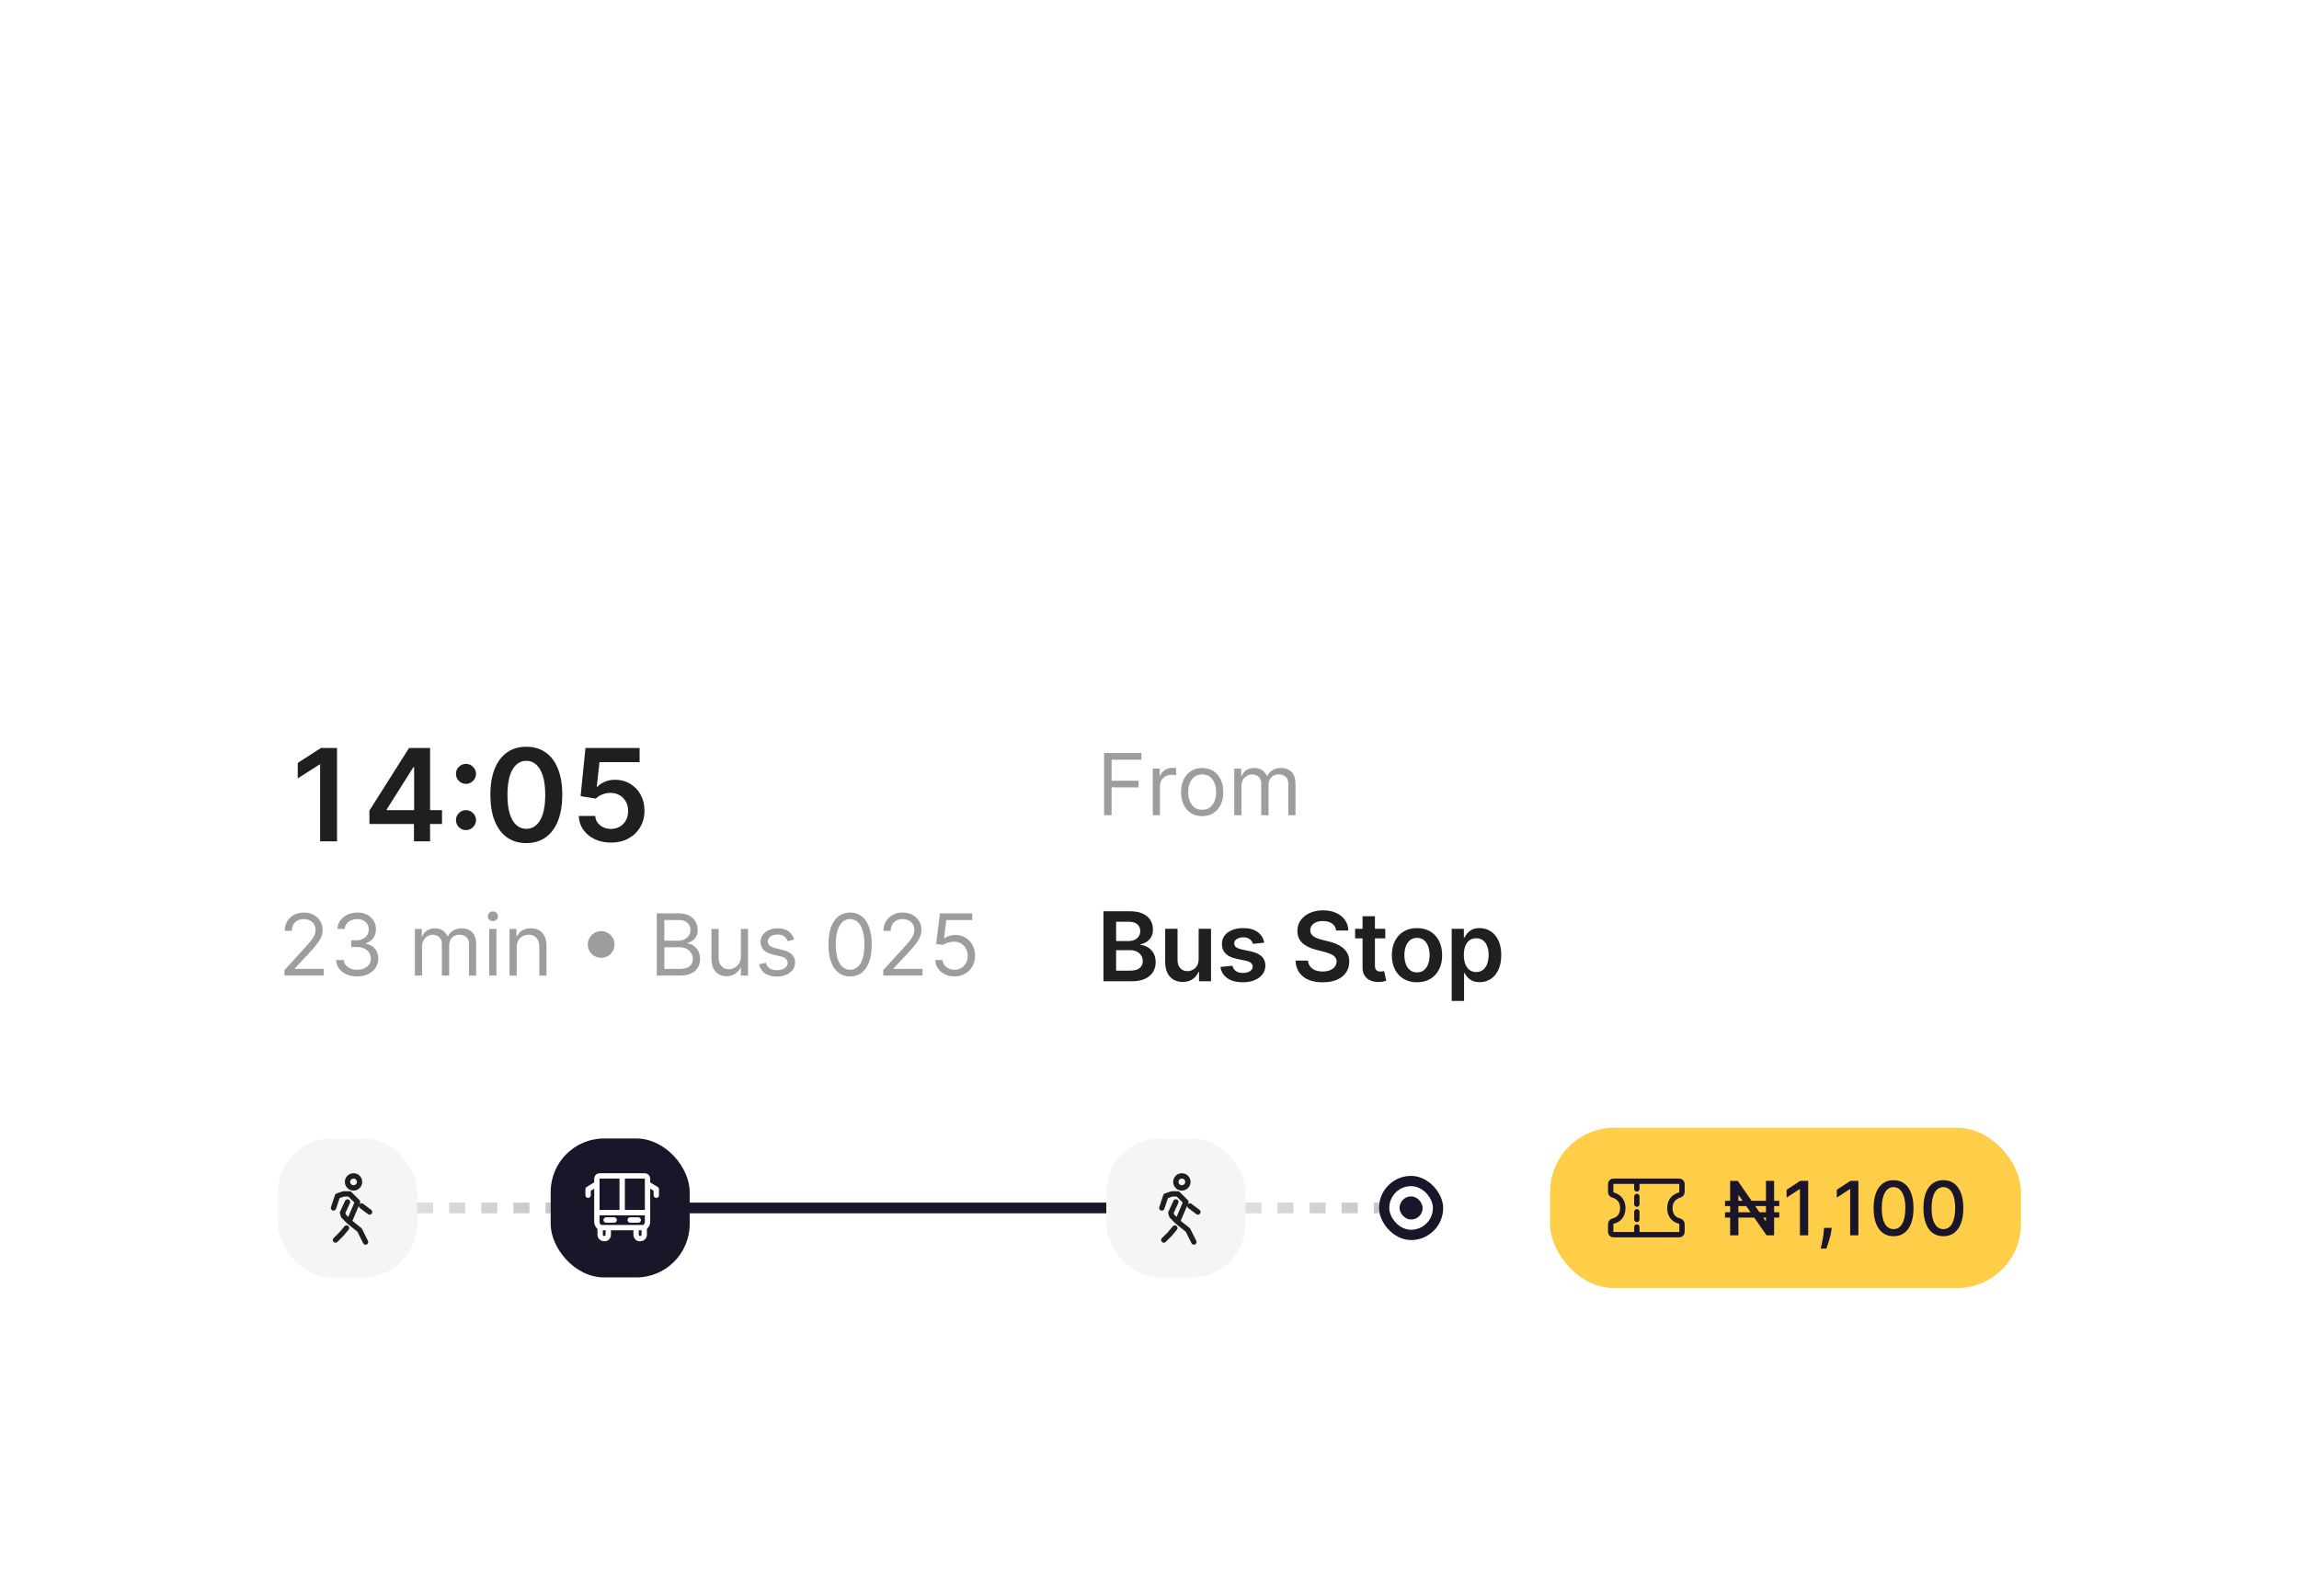 <svg width="252" height="175" viewBox="0 0 252 175" fill="none" xmlns="http://www.w3.org/2000/svg">
<g filter="url(#filter0_dddddd_10_1812)">
<rect x="14.065" y="40.986" width="223.87" height="92.67" rx="14.065" fill="white"/>
<path d="M36.942 58.027V68.256H35.089V59.83H35.029L32.637 61.358V59.66L35.179 58.027H36.942ZM40.494 66.358V64.884L44.834 58.027H46.063V60.124H45.314L42.392 64.755V64.835H48.45V66.358H40.494ZM45.374 68.256V65.908L45.394 65.249V58.027H47.142V68.256H45.374ZM51.081 67.027C50.778 67.027 50.518 66.921 50.301 66.707C50.085 66.491 49.978 66.231 49.982 65.928C49.978 65.629 50.085 65.372 50.301 65.159C50.518 64.946 50.778 64.84 51.081 64.84C51.374 64.84 51.629 64.946 51.845 65.159C52.065 65.372 52.176 65.629 52.18 65.928C52.176 66.131 52.123 66.316 52.02 66.483C51.92 66.649 51.787 66.782 51.62 66.882C51.457 66.979 51.277 67.027 51.081 67.027ZM51.081 61.958C50.778 61.958 50.518 61.851 50.301 61.638C50.085 61.421 49.978 61.162 49.982 60.859C49.978 60.559 50.085 60.303 50.301 60.09C50.518 59.873 50.778 59.765 51.081 59.765C51.374 59.765 51.629 59.873 51.845 60.09C52.065 60.303 52.176 60.559 52.18 60.859C52.176 61.059 52.123 61.242 52.02 61.408C51.92 61.575 51.787 61.708 51.62 61.808C51.457 61.908 51.277 61.958 51.081 61.958ZM57.692 68.451C56.869 68.451 56.163 68.243 55.574 67.826C54.988 67.407 54.537 66.802 54.22 66.013C53.907 65.221 53.751 64.267 53.751 63.151C53.754 62.036 53.912 61.087 54.225 60.304C54.542 59.518 54.993 58.919 55.579 58.506C56.168 58.093 56.873 57.887 57.692 57.887C58.511 57.887 59.215 58.093 59.804 58.506C60.394 58.919 60.845 59.518 61.158 60.304C61.474 61.09 61.633 62.039 61.633 63.151C61.633 64.27 61.474 65.226 61.158 66.018C60.845 66.807 60.394 67.41 59.804 67.826C59.218 68.243 58.514 68.451 57.692 68.451ZM57.692 66.887C58.331 66.887 58.836 66.573 59.205 65.943C59.578 65.311 59.764 64.38 59.764 63.151C59.764 62.339 59.68 61.656 59.51 61.103C59.34 60.551 59.1 60.135 58.791 59.855C58.481 59.572 58.115 59.43 57.692 59.43C57.056 59.43 56.553 59.746 56.183 60.379C55.814 61.008 55.627 61.933 55.624 63.151C55.62 63.967 55.702 64.653 55.869 65.209C56.038 65.765 56.278 66.185 56.588 66.468C56.898 66.748 57.266 66.887 57.692 66.887ZM66.972 68.396C66.306 68.396 65.71 68.271 65.184 68.021C64.658 67.768 64.24 67.422 63.931 66.982C63.624 66.543 63.461 66.04 63.441 65.474H65.239C65.272 65.893 65.454 66.236 65.784 66.503C66.113 66.766 66.51 66.897 66.972 66.897C67.335 66.897 67.658 66.814 67.941 66.648C68.224 66.481 68.447 66.25 68.611 65.953C68.774 65.657 68.854 65.319 68.85 64.939C68.854 64.553 68.772 64.21 68.606 63.91C68.439 63.611 68.211 63.376 67.921 63.206C67.632 63.033 67.299 62.947 66.922 62.947C66.616 62.943 66.315 63 66.018 63.116C65.722 63.233 65.487 63.386 65.314 63.576L63.641 63.301L64.175 58.027H70.109V59.575H65.709L65.414 62.287H65.474C65.664 62.064 65.932 61.879 66.278 61.733C66.624 61.583 67.004 61.508 67.417 61.508C68.036 61.508 68.589 61.654 69.075 61.947C69.561 62.237 69.944 62.637 70.224 63.146C70.504 63.656 70.643 64.238 70.643 64.894C70.643 65.57 70.487 66.173 70.174 66.703C69.864 67.229 69.433 67.643 68.88 67.946C68.331 68.246 67.695 68.396 66.972 68.396Z" fill="#1F1F1F"/>
<path d="M31.18 82.977V82.377L33.431 79.913C33.695 79.625 33.913 79.374 34.084 79.161C34.255 78.945 34.381 78.743 34.463 78.555C34.548 78.364 34.59 78.164 34.59 77.956C34.59 77.716 34.532 77.508 34.417 77.333C34.303 77.157 34.148 77.022 33.95 76.927C33.753 76.831 33.531 76.783 33.285 76.783C33.023 76.783 32.794 76.838 32.599 76.947C32.405 77.053 32.256 77.203 32.149 77.396C32.045 77.589 31.992 77.816 31.992 78.075H31.207C31.207 77.676 31.299 77.325 31.483 77.023C31.667 76.721 31.918 76.486 32.236 76.317C32.555 76.148 32.914 76.064 33.311 76.064C33.711 76.064 34.065 76.148 34.373 76.317C34.682 76.486 34.924 76.713 35.099 77C35.275 77.286 35.362 77.605 35.362 77.956C35.362 78.206 35.317 78.452 35.226 78.691C35.137 78.929 34.982 79.194 34.76 79.487C34.54 79.778 34.235 80.133 33.844 80.553L32.312 82.191V82.244H35.482V82.977H31.18ZM39.162 83.07C38.722 83.07 38.33 82.995 37.986 82.844C37.644 82.693 37.372 82.483 37.17 82.214C36.971 81.944 36.862 81.629 36.844 81.272H37.683C37.701 81.492 37.776 81.681 37.91 81.841C38.043 81.999 38.217 82.121 38.432 82.208C38.648 82.294 38.886 82.338 39.148 82.338C39.441 82.338 39.701 82.286 39.928 82.184C40.154 82.082 40.331 81.94 40.46 81.758C40.589 81.576 40.653 81.365 40.653 81.125C40.653 80.875 40.591 80.654 40.467 80.463C40.343 80.27 40.16 80.119 39.921 80.01C39.681 79.901 39.388 79.847 39.042 79.847H38.496V79.114H39.042C39.312 79.114 39.55 79.065 39.754 78.968C39.961 78.87 40.122 78.732 40.237 78.555C40.355 78.377 40.414 78.169 40.414 77.929C40.414 77.698 40.362 77.497 40.26 77.326C40.158 77.155 40.014 77.022 39.828 76.927C39.643 76.831 39.426 76.783 39.175 76.783C38.94 76.783 38.718 76.827 38.509 76.913C38.303 76.998 38.134 77.121 38.003 77.283C37.872 77.443 37.801 77.636 37.79 77.862H36.991C37.004 77.505 37.111 77.192 37.314 76.923C37.516 76.652 37.78 76.442 38.106 76.29C38.435 76.14 38.795 76.064 39.188 76.064C39.61 76.064 39.972 76.15 40.274 76.32C40.576 76.489 40.808 76.712 40.97 76.99C41.132 77.267 41.213 77.567 41.213 77.889C41.213 78.273 41.112 78.6 40.91 78.871C40.71 79.142 40.438 79.33 40.094 79.434V79.487C40.525 79.558 40.861 79.741 41.103 80.037C41.345 80.33 41.466 80.693 41.466 81.125C41.466 81.496 41.365 81.829 41.163 82.124C40.963 82.417 40.69 82.648 40.344 82.817C39.997 82.986 39.603 83.07 39.162 83.07ZM45.478 82.977V77.862H46.237V78.661H46.304C46.411 78.388 46.583 78.176 46.82 78.025C47.058 77.872 47.343 77.796 47.676 77.796C48.013 77.796 48.294 77.872 48.518 78.025C48.745 78.176 48.921 78.388 49.048 78.661H49.101C49.232 78.397 49.428 78.187 49.691 78.032C49.952 77.874 50.267 77.796 50.633 77.796C51.09 77.796 51.464 77.939 51.755 78.225C52.046 78.509 52.191 78.952 52.191 79.554V82.977H51.405V79.554C51.405 79.176 51.302 78.907 51.096 78.745C50.889 78.583 50.646 78.501 50.366 78.501C50.007 78.501 49.728 78.61 49.531 78.828C49.333 79.043 49.234 79.316 49.234 79.647V82.977H48.435V79.474C48.435 79.183 48.341 78.949 48.152 78.771C47.963 78.591 47.72 78.501 47.423 78.501C47.219 78.501 47.028 78.556 46.85 78.665C46.675 78.773 46.533 78.924 46.424 79.118C46.317 79.308 46.264 79.529 46.264 79.78V82.977H45.478ZM53.628 82.977V77.862H54.414V82.977H53.628ZM54.028 77.01C53.874 77.01 53.742 76.958 53.631 76.853C53.523 76.749 53.468 76.624 53.468 76.477C53.468 76.331 53.523 76.205 53.631 76.101C53.742 75.996 53.874 75.944 54.028 75.944C54.181 75.944 54.312 75.996 54.42 76.101C54.531 76.205 54.587 76.331 54.587 76.477C54.587 76.624 54.531 76.749 54.42 76.853C54.312 76.958 54.181 77.01 54.028 77.01ZM56.639 79.9V82.977H55.853V77.862H56.612V78.661H56.679C56.799 78.402 56.981 78.193 57.225 78.035C57.469 77.876 57.784 77.796 58.171 77.796C58.517 77.796 58.82 77.867 59.08 78.009C59.339 78.149 59.541 78.362 59.686 78.648C59.83 78.932 59.902 79.292 59.902 79.727V82.977H59.116V79.78C59.116 79.378 59.012 79.065 58.803 78.841C58.595 78.615 58.308 78.501 57.944 78.501C57.693 78.501 57.469 78.556 57.272 78.665C57.076 78.773 56.922 78.932 56.809 79.141C56.696 79.35 56.639 79.603 56.639 79.9ZM65.893 81.032C65.625 81.032 65.379 80.967 65.157 80.836C64.935 80.703 64.758 80.525 64.625 80.303C64.494 80.081 64.428 79.836 64.428 79.567C64.428 79.296 64.494 79.051 64.625 78.831C64.758 78.609 64.935 78.433 65.157 78.302C65.379 78.169 65.625 78.102 65.893 78.102C66.164 78.102 66.409 78.169 66.629 78.302C66.851 78.433 67.028 78.609 67.159 78.831C67.292 79.051 67.358 79.296 67.358 79.567C67.358 79.836 67.292 80.081 67.159 80.303C67.028 80.525 66.851 80.703 66.629 80.836C66.409 80.967 66.164 81.032 65.893 81.032ZM71.993 82.977V76.157H74.378C74.853 76.157 75.245 76.24 75.553 76.404C75.862 76.566 76.091 76.784 76.242 77.06C76.393 77.333 76.469 77.636 76.469 77.969C76.469 78.262 76.417 78.504 76.312 78.695C76.21 78.886 76.075 79.037 75.906 79.147C75.74 79.258 75.559 79.341 75.363 79.394V79.46C75.572 79.474 75.782 79.547 75.993 79.68C76.204 79.814 76.38 80.004 76.522 80.253C76.664 80.502 76.735 80.806 76.735 81.165C76.735 81.507 76.657 81.815 76.502 82.088C76.347 82.361 76.101 82.577 75.766 82.737C75.431 82.897 74.995 82.977 74.458 82.977H71.993ZM72.819 82.244H74.458C74.997 82.244 75.38 82.14 75.606 81.931C75.835 81.72 75.949 81.465 75.949 81.165C75.949 80.934 75.891 80.721 75.773 80.526C75.655 80.329 75.488 80.171 75.27 80.053C75.052 79.933 74.795 79.873 74.498 79.873H72.819V82.244ZM72.819 79.154H74.351C74.6 79.154 74.824 79.105 75.024 79.008C75.226 78.91 75.385 78.772 75.503 78.595C75.623 78.417 75.683 78.209 75.683 77.969C75.683 77.669 75.579 77.415 75.37 77.206C75.161 76.995 74.831 76.89 74.378 76.89H72.819V79.154ZM81.209 80.886V77.862H81.995V82.977H81.209V82.111H81.156C81.036 82.371 80.849 82.592 80.596 82.774C80.343 82.954 80.023 83.043 79.637 83.043C79.317 83.043 79.033 82.974 78.785 82.834C78.536 82.692 78.341 82.478 78.199 82.194C78.056 81.908 77.986 81.547 77.986 81.112V77.862H78.771V81.059C78.771 81.432 78.876 81.729 79.084 81.951C79.295 82.173 79.564 82.284 79.89 82.284C80.085 82.284 80.284 82.234 80.486 82.134C80.69 82.034 80.861 81.881 80.999 81.675C81.139 81.468 81.209 81.205 81.209 80.886ZM87.057 79.008L86.351 79.207C86.306 79.09 86.241 78.975 86.154 78.865C86.07 78.751 85.955 78.658 85.808 78.585C85.662 78.511 85.474 78.475 85.245 78.475C84.932 78.475 84.671 78.547 84.463 78.691C84.256 78.833 84.153 79.014 84.153 79.234C84.153 79.429 84.224 79.584 84.366 79.697C84.508 79.81 84.73 79.904 85.032 79.98L85.791 80.166C86.249 80.277 86.59 80.447 86.814 80.676C87.038 80.902 87.15 81.194 87.15 81.552C87.15 81.845 87.066 82.107 86.897 82.338C86.73 82.568 86.497 82.75 86.198 82.884C85.898 83.017 85.549 83.083 85.152 83.083C84.63 83.083 84.199 82.97 83.857 82.744C83.515 82.517 83.299 82.186 83.207 81.751L83.953 81.565C84.024 81.84 84.159 82.047 84.356 82.184C84.556 82.322 84.817 82.391 85.139 82.391C85.505 82.391 85.796 82.313 86.011 82.158C86.229 82 86.338 81.811 86.338 81.592C86.338 81.414 86.275 81.265 86.151 81.145C86.027 81.023 85.836 80.932 85.578 80.872L84.726 80.673C84.257 80.562 83.913 80.389 83.694 80.156C83.476 79.921 83.367 79.627 83.367 79.274C83.367 78.986 83.448 78.73 83.61 78.508C83.775 78.286 83.998 78.112 84.28 77.985C84.564 77.859 84.886 77.796 85.245 77.796C85.751 77.796 86.149 77.907 86.437 78.129C86.728 78.351 86.935 78.644 87.057 79.008ZM93.181 83.07C92.679 83.07 92.252 82.933 91.899 82.66C91.546 82.385 91.276 81.987 91.09 81.465C90.903 80.941 90.81 80.308 90.81 79.567C90.81 78.83 90.903 78.201 91.09 77.679C91.279 77.155 91.549 76.756 91.903 76.48C92.258 76.203 92.684 76.064 93.181 76.064C93.678 76.064 94.103 76.203 94.456 76.48C94.812 76.756 95.082 77.155 95.269 77.679C95.458 78.201 95.552 78.83 95.552 79.567C95.552 80.308 95.459 80.941 95.272 81.465C95.086 81.987 94.816 82.385 94.463 82.66C94.11 82.933 93.683 83.07 93.181 83.07ZM93.181 82.338C93.678 82.338 94.065 82.098 94.34 81.618C94.615 81.139 94.753 80.455 94.753 79.567C94.753 78.977 94.689 78.474 94.563 78.059C94.439 77.644 94.259 77.327 94.023 77.11C93.79 76.892 93.51 76.783 93.181 76.783C92.688 76.783 92.303 77.026 92.026 77.513C91.748 77.996 91.609 78.681 91.609 79.567C91.609 80.158 91.672 80.659 91.796 81.072C91.92 81.485 92.099 81.799 92.332 82.014C92.567 82.23 92.85 82.338 93.181 82.338ZM96.817 82.977V82.377L99.068 79.913C99.332 79.625 99.55 79.374 99.721 79.161C99.892 78.945 100.018 78.743 100.1 78.555C100.185 78.364 100.227 78.164 100.227 77.956C100.227 77.716 100.169 77.508 100.054 77.333C99.941 77.157 99.785 77.022 99.588 76.927C99.39 76.831 99.168 76.783 98.922 76.783C98.66 76.783 98.431 76.838 98.236 76.947C98.043 77.053 97.893 77.203 97.786 77.396C97.682 77.589 97.63 77.816 97.63 78.075H96.844C96.844 77.676 96.936 77.325 97.12 77.023C97.305 76.721 97.555 76.486 97.873 76.317C98.192 76.148 98.551 76.064 98.948 76.064C99.348 76.064 99.702 76.148 100.011 76.317C100.319 76.486 100.561 76.713 100.736 77C100.912 77.286 100.999 77.605 100.999 77.956C100.999 78.206 100.954 78.452 100.863 78.691C100.774 78.929 100.619 79.194 100.397 79.487C100.177 79.778 99.872 80.133 99.481 80.553L97.949 82.191V82.244H101.119V82.977H96.817ZM104.626 83.07C104.235 83.07 103.883 82.992 103.57 82.837C103.257 82.682 103.006 82.469 102.818 82.198C102.629 81.927 102.526 81.618 102.508 81.272H103.307C103.338 81.581 103.478 81.836 103.727 82.038C103.977 82.238 104.277 82.338 104.626 82.338C104.905 82.338 105.154 82.272 105.372 82.141C105.591 82.01 105.763 81.83 105.888 81.602C106.014 81.371 106.077 81.11 106.077 80.819C106.077 80.522 106.012 80.256 105.881 80.023C105.752 79.788 105.575 79.603 105.348 79.467C105.122 79.332 104.863 79.263 104.572 79.261C104.364 79.258 104.149 79.291 103.93 79.357C103.71 79.422 103.529 79.505 103.387 79.607L102.614 79.514L103.027 76.157H106.57V76.89H103.72L103.48 78.901H103.52C103.66 78.79 103.835 78.698 104.046 78.625C104.257 78.552 104.477 78.515 104.706 78.515C105.123 78.515 105.495 78.615 105.821 78.814C106.15 79.012 106.407 79.283 106.594 79.627C106.782 79.971 106.877 80.364 106.877 80.806C106.877 81.241 106.779 81.629 106.584 81.971C106.39 82.311 106.124 82.579 105.784 82.777C105.445 82.972 105.059 83.07 104.626 83.07Z" fill="#9D9D9D"/>
<path d="M121.021 65.395V58.576H125.11V59.309H121.846V61.613H124.803V62.345H121.846V65.395H121.021ZM126.362 65.395V60.281H127.122V61.053H127.175C127.268 60.8 127.437 60.595 127.681 60.437C127.925 60.28 128.201 60.201 128.507 60.201C128.565 60.201 128.637 60.202 128.723 60.204C128.81 60.207 128.875 60.21 128.92 60.214V61.014C128.893 61.007 128.832 60.997 128.737 60.983C128.643 60.968 128.545 60.96 128.44 60.96C128.192 60.96 127.97 61.012 127.774 61.117C127.581 61.219 127.428 61.361 127.315 61.543C127.204 61.723 127.148 61.928 127.148 62.159V65.395H126.362ZM131.773 65.502C131.312 65.502 130.907 65.392 130.558 65.172C130.212 64.953 129.941 64.645 129.746 64.25C129.552 63.855 129.456 63.393 129.456 62.865C129.456 62.332 129.552 61.867 129.746 61.47C129.941 61.072 130.212 60.764 130.558 60.544C130.907 60.324 131.312 60.214 131.773 60.214C132.235 60.214 132.639 60.324 132.985 60.544C133.334 60.764 133.605 61.072 133.798 61.47C133.993 61.867 134.091 62.332 134.091 62.865C134.091 63.393 133.993 63.855 133.798 64.25C133.605 64.645 133.334 64.953 132.985 65.172C132.639 65.392 132.235 65.502 131.773 65.502ZM131.773 64.796C132.124 64.796 132.413 64.706 132.639 64.526C132.866 64.347 133.033 64.11 133.142 63.817C133.251 63.524 133.305 63.207 133.305 62.865C133.305 62.523 133.251 62.204 133.142 61.909C133.033 61.614 132.866 61.375 132.639 61.193C132.413 61.011 132.124 60.92 131.773 60.92C131.423 60.92 131.134 61.011 130.908 61.193C130.681 61.375 130.514 61.614 130.405 61.909C130.296 62.204 130.242 62.523 130.242 62.865C130.242 63.207 130.296 63.524 130.405 63.817C130.514 64.11 130.681 64.347 130.908 64.526C131.134 64.706 131.423 64.796 131.773 64.796ZM135.291 65.395V60.281H136.05V61.08H136.116C136.223 60.807 136.395 60.595 136.632 60.444C136.87 60.291 137.155 60.214 137.488 60.214C137.826 60.214 138.106 60.291 138.331 60.444C138.557 60.595 138.734 60.807 138.86 61.08H138.913C139.044 60.816 139.241 60.606 139.503 60.451C139.765 60.293 140.079 60.214 140.445 60.214C140.902 60.214 141.276 60.358 141.567 60.644C141.858 60.928 142.003 61.371 142.003 61.972V65.395H141.218V61.972C141.218 61.595 141.114 61.325 140.908 61.163C140.701 61.001 140.458 60.92 140.179 60.92C139.819 60.92 139.54 61.029 139.343 61.247C139.145 61.462 139.047 61.735 139.047 62.066V65.395H138.247V61.892C138.247 61.602 138.153 61.367 137.964 61.19C137.776 61.01 137.533 60.92 137.235 60.92C137.031 60.92 136.84 60.975 136.662 61.083C136.487 61.192 136.345 61.343 136.236 61.536C136.13 61.727 136.076 61.948 136.076 62.199V65.395H135.291Z" fill="#9D9D9D"/>
<path d="M120.952 83.6V75.928H123.888C124.443 75.928 124.904 76.016 125.271 76.19C125.64 76.363 125.916 76.599 126.099 76.898C126.283 77.198 126.376 77.538 126.376 77.917C126.376 78.23 126.316 78.497 126.196 78.719C126.076 78.939 125.915 79.117 125.713 79.255C125.51 79.392 125.284 79.491 125.035 79.551V79.626C125.307 79.641 125.568 79.724 125.818 79.876C126.07 80.026 126.276 80.239 126.436 80.513C126.596 80.788 126.675 81.12 126.675 81.51C126.675 81.907 126.579 82.264 126.387 82.581C126.195 82.896 125.905 83.144 125.518 83.327C125.131 83.509 124.644 83.6 124.057 83.6H120.952ZM122.341 82.439H123.836C124.34 82.439 124.704 82.343 124.926 82.15C125.151 81.956 125.263 81.706 125.263 81.401C125.263 81.174 125.207 80.969 125.095 80.787C124.982 80.602 124.822 80.457 124.615 80.352C124.408 80.245 124.161 80.191 123.873 80.191H122.341V82.439ZM122.341 79.191H123.716C123.956 79.191 124.172 79.147 124.364 79.06C124.556 78.97 124.708 78.844 124.817 78.682C124.93 78.517 124.986 78.322 124.986 78.097C124.986 77.8 124.881 77.555 124.671 77.363C124.464 77.171 124.156 77.075 123.746 77.075H122.341V79.191ZM131.386 81.18V77.846H132.743V83.6H131.428V82.577H131.368C131.238 82.9 131.024 83.163 130.727 83.368C130.432 83.573 130.069 83.675 129.637 83.675C129.26 83.675 128.927 83.591 128.637 83.424C128.35 83.254 128.125 83.008 127.963 82.686C127.8 82.361 127.719 81.969 127.719 81.51V77.846H129.075V81.3C129.075 81.665 129.175 81.954 129.375 82.169C129.575 82.384 129.837 82.491 130.161 82.491C130.361 82.491 130.555 82.443 130.742 82.345C130.929 82.248 131.083 82.103 131.203 81.911C131.325 81.716 131.386 81.472 131.386 81.18ZM138.579 79.367L137.343 79.502C137.308 79.377 137.247 79.26 137.159 79.15C137.075 79.04 136.96 78.951 136.815 78.884C136.67 78.816 136.493 78.783 136.283 78.783C136.001 78.783 135.763 78.844 135.571 78.966C135.381 79.089 135.288 79.247 135.29 79.442C135.288 79.609 135.349 79.745 135.474 79.85C135.601 79.955 135.811 80.041 136.103 80.109L137.085 80.319C137.629 80.436 138.033 80.622 138.298 80.877C138.565 81.132 138.7 81.465 138.703 81.877C138.7 82.239 138.594 82.559 138.384 82.836C138.177 83.111 137.889 83.325 137.519 83.48C137.149 83.635 136.725 83.713 136.245 83.713C135.541 83.713 134.974 83.565 134.545 83.27C134.115 82.973 133.859 82.56 133.777 82.031L135.099 81.903C135.159 82.163 135.286 82.359 135.481 82.491C135.676 82.624 135.929 82.69 136.242 82.69C136.564 82.69 136.822 82.624 137.017 82.491C137.214 82.359 137.313 82.195 137.313 82.001C137.313 81.836 137.249 81.7 137.122 81.592C136.997 81.485 136.802 81.402 136.538 81.345L135.556 81.139C135.004 81.024 134.596 80.831 134.331 80.558C134.066 80.284 133.935 79.936 133.938 79.517C133.935 79.162 134.031 78.855 134.226 78.595C134.424 78.333 134.697 78.131 135.047 77.989C135.399 77.844 135.805 77.771 136.264 77.771C136.938 77.771 137.469 77.915 137.856 78.202C138.246 78.489 138.487 78.878 138.579 79.367ZM146.456 78.037C146.421 77.71 146.274 77.455 146.014 77.273C145.757 77.091 145.422 77 145.01 77C144.72 77 144.472 77.043 144.264 77.131C144.057 77.218 143.899 77.337 143.789 77.487C143.679 77.636 143.623 77.808 143.62 78C143.62 78.16 143.656 78.298 143.729 78.416C143.804 78.533 143.905 78.633 144.032 78.715C144.16 78.795 144.301 78.863 144.456 78.918C144.61 78.972 144.766 79.019 144.924 79.056L145.643 79.236C145.933 79.303 146.211 79.394 146.478 79.509C146.748 79.624 146.989 79.769 147.201 79.944C147.416 80.119 147.586 80.33 147.711 80.577C147.836 80.824 147.898 81.114 147.898 81.446C147.898 81.896 147.783 82.291 147.553 82.634C147.324 82.973 146.992 83.239 146.557 83.431C146.125 83.621 145.602 83.716 144.987 83.716C144.391 83.716 143.872 83.624 143.433 83.439C142.996 83.254 142.654 82.984 142.406 82.63C142.162 82.275 142.029 81.843 142.009 81.334H143.377C143.397 81.601 143.479 81.823 143.624 82.001C143.769 82.178 143.957 82.31 144.19 82.398C144.424 82.485 144.687 82.529 144.976 82.529C145.278 82.529 145.543 82.484 145.77 82.394C146 82.302 146.18 82.174 146.31 82.012C146.44 81.847 146.506 81.655 146.508 81.435C146.506 81.235 146.447 81.07 146.332 80.94C146.217 80.808 146.056 80.698 145.849 80.611C145.644 80.521 145.404 80.441 145.13 80.371L144.257 80.146C143.625 79.984 143.126 79.738 142.759 79.408C142.394 79.076 142.212 78.635 142.212 78.086C142.212 77.634 142.334 77.238 142.579 76.898C142.826 76.559 143.162 76.295 143.586 76.108C144.011 75.918 144.492 75.823 145.029 75.823C145.573 75.823 146.05 75.918 146.46 76.108C146.872 76.295 147.195 76.556 147.43 76.891C147.665 77.223 147.786 77.605 147.793 78.037H146.456ZM151.845 77.846V78.895H148.537V77.846H151.845ZM149.354 76.468H150.71V81.869C150.71 82.052 150.737 82.192 150.792 82.289C150.85 82.384 150.925 82.449 151.017 82.484C151.109 82.519 151.212 82.536 151.324 82.536C151.409 82.536 151.487 82.53 151.556 82.517C151.629 82.505 151.684 82.494 151.721 82.484L151.95 83.544C151.877 83.569 151.774 83.596 151.639 83.626C151.507 83.656 151.344 83.674 151.152 83.679C150.812 83.689 150.506 83.638 150.234 83.525C149.962 83.41 149.746 83.233 149.586 82.993C149.429 82.754 149.351 82.454 149.354 82.094V76.468ZM155.322 83.713C154.76 83.713 154.273 83.589 153.861 83.342C153.449 83.094 153.129 82.749 152.902 82.304C152.677 81.859 152.564 81.34 152.564 80.746C152.564 80.151 152.677 79.63 152.902 79.183C153.129 78.737 153.449 78.389 153.861 78.142C154.273 77.895 154.76 77.771 155.322 77.771C155.883 77.771 156.37 77.895 156.783 78.142C157.195 78.389 157.513 78.737 157.738 79.183C157.965 79.63 158.079 80.151 158.079 80.746C158.079 81.34 157.965 81.859 157.738 82.304C157.513 82.749 157.195 83.094 156.783 83.342C156.37 83.589 155.883 83.713 155.322 83.713ZM155.329 82.626C155.634 82.626 155.888 82.543 156.093 82.375C156.298 82.205 156.45 81.978 156.55 81.693C156.653 81.409 156.704 81.091 156.704 80.742C156.704 80.39 156.653 80.071 156.55 79.787C156.45 79.499 156.298 79.271 156.093 79.101C155.888 78.931 155.634 78.846 155.329 78.846C155.017 78.846 154.757 78.931 154.55 79.101C154.345 79.271 154.192 79.499 154.089 79.787C153.989 80.071 153.939 80.39 153.939 80.742C153.939 81.091 153.989 81.409 154.089 81.693C154.192 81.978 154.345 82.205 154.55 82.375C154.757 82.543 155.017 82.626 155.329 82.626ZM159.124 85.758V77.846H160.458V78.798H160.536C160.606 78.658 160.705 78.509 160.832 78.352C160.96 78.192 161.132 78.056 161.349 77.944C161.567 77.829 161.844 77.771 162.181 77.771C162.625 77.771 163.026 77.885 163.383 78.112C163.743 78.337 164.028 78.67 164.237 79.112C164.45 79.552 164.556 80.091 164.556 80.731C164.556 81.362 164.452 81.899 164.245 82.341C164.038 82.784 163.755 83.121 163.398 83.353C163.041 83.585 162.637 83.701 162.185 83.701C161.855 83.701 161.582 83.646 161.364 83.536C161.147 83.427 160.972 83.294 160.84 83.139C160.71 82.982 160.609 82.833 160.536 82.694H160.48V85.758H159.124ZM160.454 80.723C160.454 81.095 160.506 81.421 160.611 81.701C160.719 81.981 160.872 82.199 161.072 82.356C161.274 82.511 161.519 82.589 161.806 82.589C162.106 82.589 162.357 82.509 162.559 82.349C162.762 82.187 162.914 81.966 163.016 81.686C163.121 81.404 163.174 81.083 163.174 80.723C163.174 80.366 163.122 80.049 163.02 79.772C162.918 79.494 162.765 79.277 162.563 79.12C162.361 78.963 162.108 78.884 161.806 78.884C161.517 78.884 161.271 78.96 161.068 79.112C160.866 79.265 160.712 79.478 160.608 79.753C160.505 80.028 160.454 80.351 160.454 80.723Z" fill="#1F1F1F"/>
<rect x="30.474" y="100.837" width="15.237" height="15.237" rx="5.86" fill="#F5F5F5"/>
<path d="M38.093 107.797L37.543 108.988L37.653 109.335L38.272 109.954M38.272 109.954L39.411 110.873L40.071 112.192M38.272 109.954L39.191 107.797L38.312 106.918H37.653L36.994 107.137L36.554 108.456M39.631 108.236L40.51 108.896M37.983 110.654L37.433 111.313L36.774 111.972M39.411 105.599C39.411 105.963 39.116 106.258 38.752 106.258C38.388 106.258 38.093 105.963 38.093 105.599C38.093 105.235 38.388 104.94 38.752 104.94C39.116 104.94 39.411 105.235 39.411 105.599Z" stroke="#1F1F1F" stroke-width="0.586" stroke-linecap="round" stroke-linejoin="round"/>
<path d="M45.711 108.456L60.363 108.456" stroke="url(#paint0_linear_10_1812)" stroke-width="1.172" stroke-linejoin="round" stroke-dasharray="1.76 1.76"/>
<rect x="60.362" y="100.837" width="15.237" height="15.237" rx="5.86" fill="#1A1528"/>
<path d="M65.423 108.968V110.048C65.423 110.215 65.633 110.538 65.783 110.613M65.423 108.968H68.2M65.423 108.968V106.401V105.819M70.978 108.968V110.048C70.978 110.215 70.767 110.538 70.618 110.613M70.978 108.968H68.2M70.978 108.968V106.401V105.819M65.783 110.613V111.429C65.783 111.496 65.806 111.561 65.848 111.613L65.915 111.696C65.97 111.765 66.054 111.806 66.143 111.806H66.322C66.413 111.806 66.5 111.763 66.555 111.69L66.615 111.611C66.653 111.56 66.674 111.498 66.674 111.434V110.613M65.783 110.613H66.674M66.674 110.613H69.726M70.618 110.613H69.726M70.618 110.613V111.429C70.618 111.496 70.595 111.561 70.553 111.613L70.486 111.696C70.43 111.765 70.346 111.806 70.258 111.806H70.079C69.987 111.806 69.901 111.763 69.845 111.69L69.786 111.611C69.747 111.56 69.726 111.498 69.726 111.434V110.613M68.2 104.94H70.398C70.837 104.94 70.978 104.94 70.978 105.379V105.819M68.2 104.94H66.002C65.563 104.94 65.423 104.94 65.423 105.379V105.819M68.2 104.94V108.968M66.442 109.775H67.321M69.079 109.775H69.958M65.423 105.819L64.464 106.401V107.06M70.978 105.819L71.936 106.401V107.06" stroke="white" stroke-width="0.586" stroke-linecap="round" stroke-linejoin="round"/>
<rect x="75.6" y="107.87" width="45.67" height="1.172" fill="#1A1528"/>
<rect x="121.27" y="100.837" width="15.237" height="15.237" rx="5.86" fill="#F5F5F5"/>
<path d="M128.888 107.797L128.339 108.988L128.448 109.335L129.067 109.954M129.067 109.954L130.207 110.873L130.866 112.192M129.067 109.954L129.987 107.797L129.108 106.918H128.448L127.789 107.137L127.35 108.456M130.426 108.236L131.305 108.896M128.778 110.654L128.229 111.313L127.569 111.972M130.207 105.599C130.207 105.963 129.911 106.258 129.547 106.258C129.183 106.258 128.888 105.963 128.888 105.599C128.888 105.235 129.183 104.94 129.547 104.94C129.911 104.94 130.207 105.235 130.207 105.599Z" stroke="#1F1F1F" stroke-width="0.586" stroke-linecap="round" stroke-linejoin="round"/>
<path d="M136.507 108.456L151.158 108.456" stroke="url(#paint1_linear_10_1812)" stroke-width="1.172" stroke-linejoin="round" stroke-dasharray="1.76 1.76"/>
<rect x="151.157" y="104.94" width="7.033" height="7.033" rx="3.516" fill="#1A1528"/>
<rect x="152.282" y="106.065" width="4.782" height="4.782" rx="2.391" fill="white"/>
<rect x="153.408" y="107.19" width="2.532" height="2.532" rx="1.266" fill="#1A1528"/>
<rect x="169.911" y="99.665" width="51.614" height="17.581" rx="7.033" fill="#FFCE48"/>
<path d="M179.418 105.526H184.074C184.236 105.526 184.367 105.657 184.367 105.819V106.722C184.367 106.874 184.25 106.999 184.103 107.04C183.643 107.171 183.037 107.562 183.037 108.456C183.037 109.406 183.62 109.779 184.077 109.886C184.235 109.922 184.367 110.052 184.367 110.214V111.093C184.367 111.255 184.236 111.386 184.074 111.386H179.418M179.418 105.526H176.846C176.684 105.526 176.553 105.657 176.553 105.819V106.722C176.553 106.874 176.671 106.999 176.817 107.04C177.278 107.171 177.883 107.562 177.883 108.456C177.883 109.406 177.3 109.779 176.843 109.886C176.686 109.922 176.553 110.052 176.553 110.214V111.093C176.553 111.255 176.684 111.386 176.846 111.386H179.418M179.418 105.526V106.363M179.418 107.2V108.037M179.418 108.874V109.712M179.418 111.386V110.549" stroke="#1A1528" stroke-width="0.586" stroke-linecap="round" stroke-linejoin="round"/>
<path d="M195.029 107.668V108.251H189.085V107.668H195.029ZM195.029 108.927V109.51H189.085V108.927H195.029ZM194.466 105.489V111.456H193.636L190.603 107.08H190.551V111.456H189.647V105.489H190.484L193.517 109.871H193.572V105.489H194.466ZM198.2 105.489V111.456H197.297V106.392H197.262L195.834 107.324V106.462L197.323 105.489H198.2ZM200.778 110.64L200.735 110.958C200.706 111.191 200.656 111.433 200.586 111.686C200.518 111.94 200.447 112.176 200.373 112.394C200.302 112.612 200.242 112.784 200.196 112.913H199.578C199.603 112.792 199.638 112.629 199.683 112.423C199.728 112.219 199.771 111.991 199.814 111.738C199.857 111.486 199.889 111.229 199.91 110.966L199.939 110.64H200.778ZM203.704 105.489V111.456H202.801V106.392H202.766L201.338 107.324V106.462L202.827 105.489H203.704ZM207.559 111.555C207.099 111.553 206.706 111.432 206.379 111.191C206.053 110.95 205.804 110.599 205.631 110.139C205.458 109.679 205.371 109.124 205.371 108.475C205.371 107.828 205.458 107.276 205.631 106.817C205.806 106.359 206.056 106.009 206.382 105.768C206.711 105.528 207.103 105.407 207.559 105.407C208.016 105.407 208.407 105.529 208.734 105.771C209.06 106.012 209.31 106.362 209.482 106.82C209.657 107.277 209.745 107.828 209.745 108.475C209.745 109.126 209.658 109.681 209.485 110.142C209.312 110.6 209.063 110.951 208.737 111.194C208.41 111.434 208.018 111.555 207.559 111.555ZM207.559 110.777C207.964 110.777 208.279 110.58 208.506 110.185C208.736 109.791 208.85 109.221 208.85 108.475C208.85 107.98 208.798 107.561 208.693 107.219C208.59 106.876 208.441 106.615 208.247 106.439C208.055 106.26 207.826 106.171 207.559 106.171C207.157 106.171 206.842 106.369 206.613 106.765C206.383 107.161 206.268 107.731 206.266 108.475C206.266 108.972 206.317 109.393 206.42 109.737C206.525 110.079 206.674 110.338 206.866 110.515C207.058 110.69 207.289 110.777 207.559 110.777ZM213.02 111.555C212.559 111.553 212.166 111.432 211.84 111.191C211.513 110.95 211.264 110.599 211.091 110.139C210.918 109.679 210.832 109.124 210.832 108.475C210.832 107.828 210.918 107.276 211.091 106.817C211.266 106.359 211.516 106.009 211.843 105.768C212.171 105.528 212.563 105.407 213.02 105.407C213.476 105.407 213.868 105.529 214.194 105.771C214.52 106.012 214.77 106.362 214.943 106.82C215.118 107.277 215.205 107.828 215.205 108.475C215.205 109.126 215.118 109.681 214.946 110.142C214.773 110.6 214.523 110.951 214.197 111.194C213.871 111.434 213.478 111.555 213.02 111.555ZM213.02 110.777C213.424 110.777 213.739 110.58 213.967 110.185C214.196 109.791 214.31 109.221 214.31 108.475C214.31 107.98 214.258 107.561 214.153 107.219C214.05 106.876 213.902 106.615 213.707 106.439C213.515 106.26 213.286 106.171 213.02 106.171C212.618 106.171 212.302 106.369 212.073 106.765C211.844 107.161 211.728 107.731 211.726 108.475C211.726 108.972 211.778 109.393 211.881 109.737C211.985 110.079 212.134 110.338 212.326 110.515C212.519 110.69 212.75 110.777 213.02 110.777Z" fill="#1A1528"/>
</g>
<defs>
<filter id="filter0_dddddd_10_1812" x="-73.842" y="-34.028" width="399.684" height="268.484" filterUnits="userSpaceOnUse" color-interpolation-filters="sRGB">
<feFlood flood-opacity="0" result="BackgroundImageFix"/>
<feColorMatrix in="SourceAlpha" type="matrix" values="0 0 0 0 0 0 0 0 0 0 0 0 0 0 0 0 0 0 127 0" result="hardAlpha"/>
<feOffset dy="0.357"/>
<feGaussianBlur stdDeviation="1.216"/>
<feColorMatrix type="matrix" values="0 0 0 0 0 0 0 0 0 0 0 0 0 0 0 0 0 0 0.01 0"/>
<feBlend mode="normal" in2="BackgroundImageFix" result="effect1_dropShadow_10_1812"/>
<feColorMatrix in="SourceAlpha" type="matrix" values="0 0 0 0 0 0 0 0 0 0 0 0 0 0 0 0 0 0 127 0" result="hardAlpha"/>
<feOffset dy="0.857"/>
<feGaussianBlur stdDeviation="2.923"/>
<feColorMatrix type="matrix" values="0 0 0 0 0 0 0 0 0 0 0 0 0 0 0 0 0 0 0.01 0"/>
<feBlend mode="normal" in2="effect1_dropShadow_10_1812" result="effect2_dropShadow_10_1812"/>
<feColorMatrix in="SourceAlpha" type="matrix" values="0 0 0 0 0 0 0 0 0 0 0 0 0 0 0 0 0 0 127 0" result="hardAlpha"/>
<feOffset dy="1.614"/>
<feGaussianBlur stdDeviation="5.504"/>
<feColorMatrix type="matrix" values="0 0 0 0 0 0 0 0 0 0 0 0 0 0 0 0 0 0 0.01 0"/>
<feBlend mode="normal" in2="effect2_dropShadow_10_1812" result="effect3_dropShadow_10_1812"/>
<feColorMatrix in="SourceAlpha" type="matrix" values="0 0 0 0 0 0 0 0 0 0 0 0 0 0 0 0 0 0 127 0" result="hardAlpha"/>
<feOffset dy="2.88"/>
<feGaussianBlur stdDeviation="9.818"/>
<feColorMatrix type="matrix" values="0 0 0 0 0 0 0 0 0 0 0 0 0 0 0 0 0 0 0.012 0"/>
<feBlend mode="normal" in2="effect3_dropShadow_10_1812" result="effect4_dropShadow_10_1812"/>
<feColorMatrix in="SourceAlpha" type="matrix" values="0 0 0 0 0 0 0 0 0 0 0 0 0 0 0 0 0 0 127 0" result="hardAlpha"/>
<feOffset dy="5.386"/>
<feGaussianBlur stdDeviation="18.363"/>
<feColorMatrix type="matrix" values="0 0 0 0 0 0 0 0 0 0 0 0 0 0 0 0 0 0 0.014 0"/>
<feBlend mode="normal" in2="effect4_dropShadow_10_1812" result="effect5_dropShadow_10_1812"/>
<feColorMatrix in="SourceAlpha" type="matrix" values="0 0 0 0 0 0 0 0 0 0 0 0 0 0 0 0 0 0 127 0" result="hardAlpha"/>
<feOffset dy="12.893"/>
<feGaussianBlur stdDeviation="43.953"/>
<feColorMatrix type="matrix" values="0 0 0 0 0 0 0 0 0 0 0 0 0 0 0 0 0 0 0.04 0"/>
<feBlend mode="normal" in2="effect5_dropShadow_10_1812" result="effect6_dropShadow_10_1812"/>
<feBlend mode="normal" in="SourceGraphic" in2="effect6_dropShadow_10_1812" result="shape"/>
</filter>
<linearGradient id="paint0_linear_10_1812" x1="45.711" y1="107.956" x2="60.363" y2="107.956" gradientUnits="userSpaceOnUse">
<stop stop-color="#DEDEDE"/>
<stop offset="1" stop-color="#C7C7C7"/>
</linearGradient>
<linearGradient id="paint1_linear_10_1812" x1="136.507" y1="107.956" x2="151.158" y2="107.956" gradientUnits="userSpaceOnUse">
<stop stop-color="#DEDEDE"/>
<stop offset="1" stop-color="#C7C7C7"/>
</linearGradient>
</defs>
</svg>
